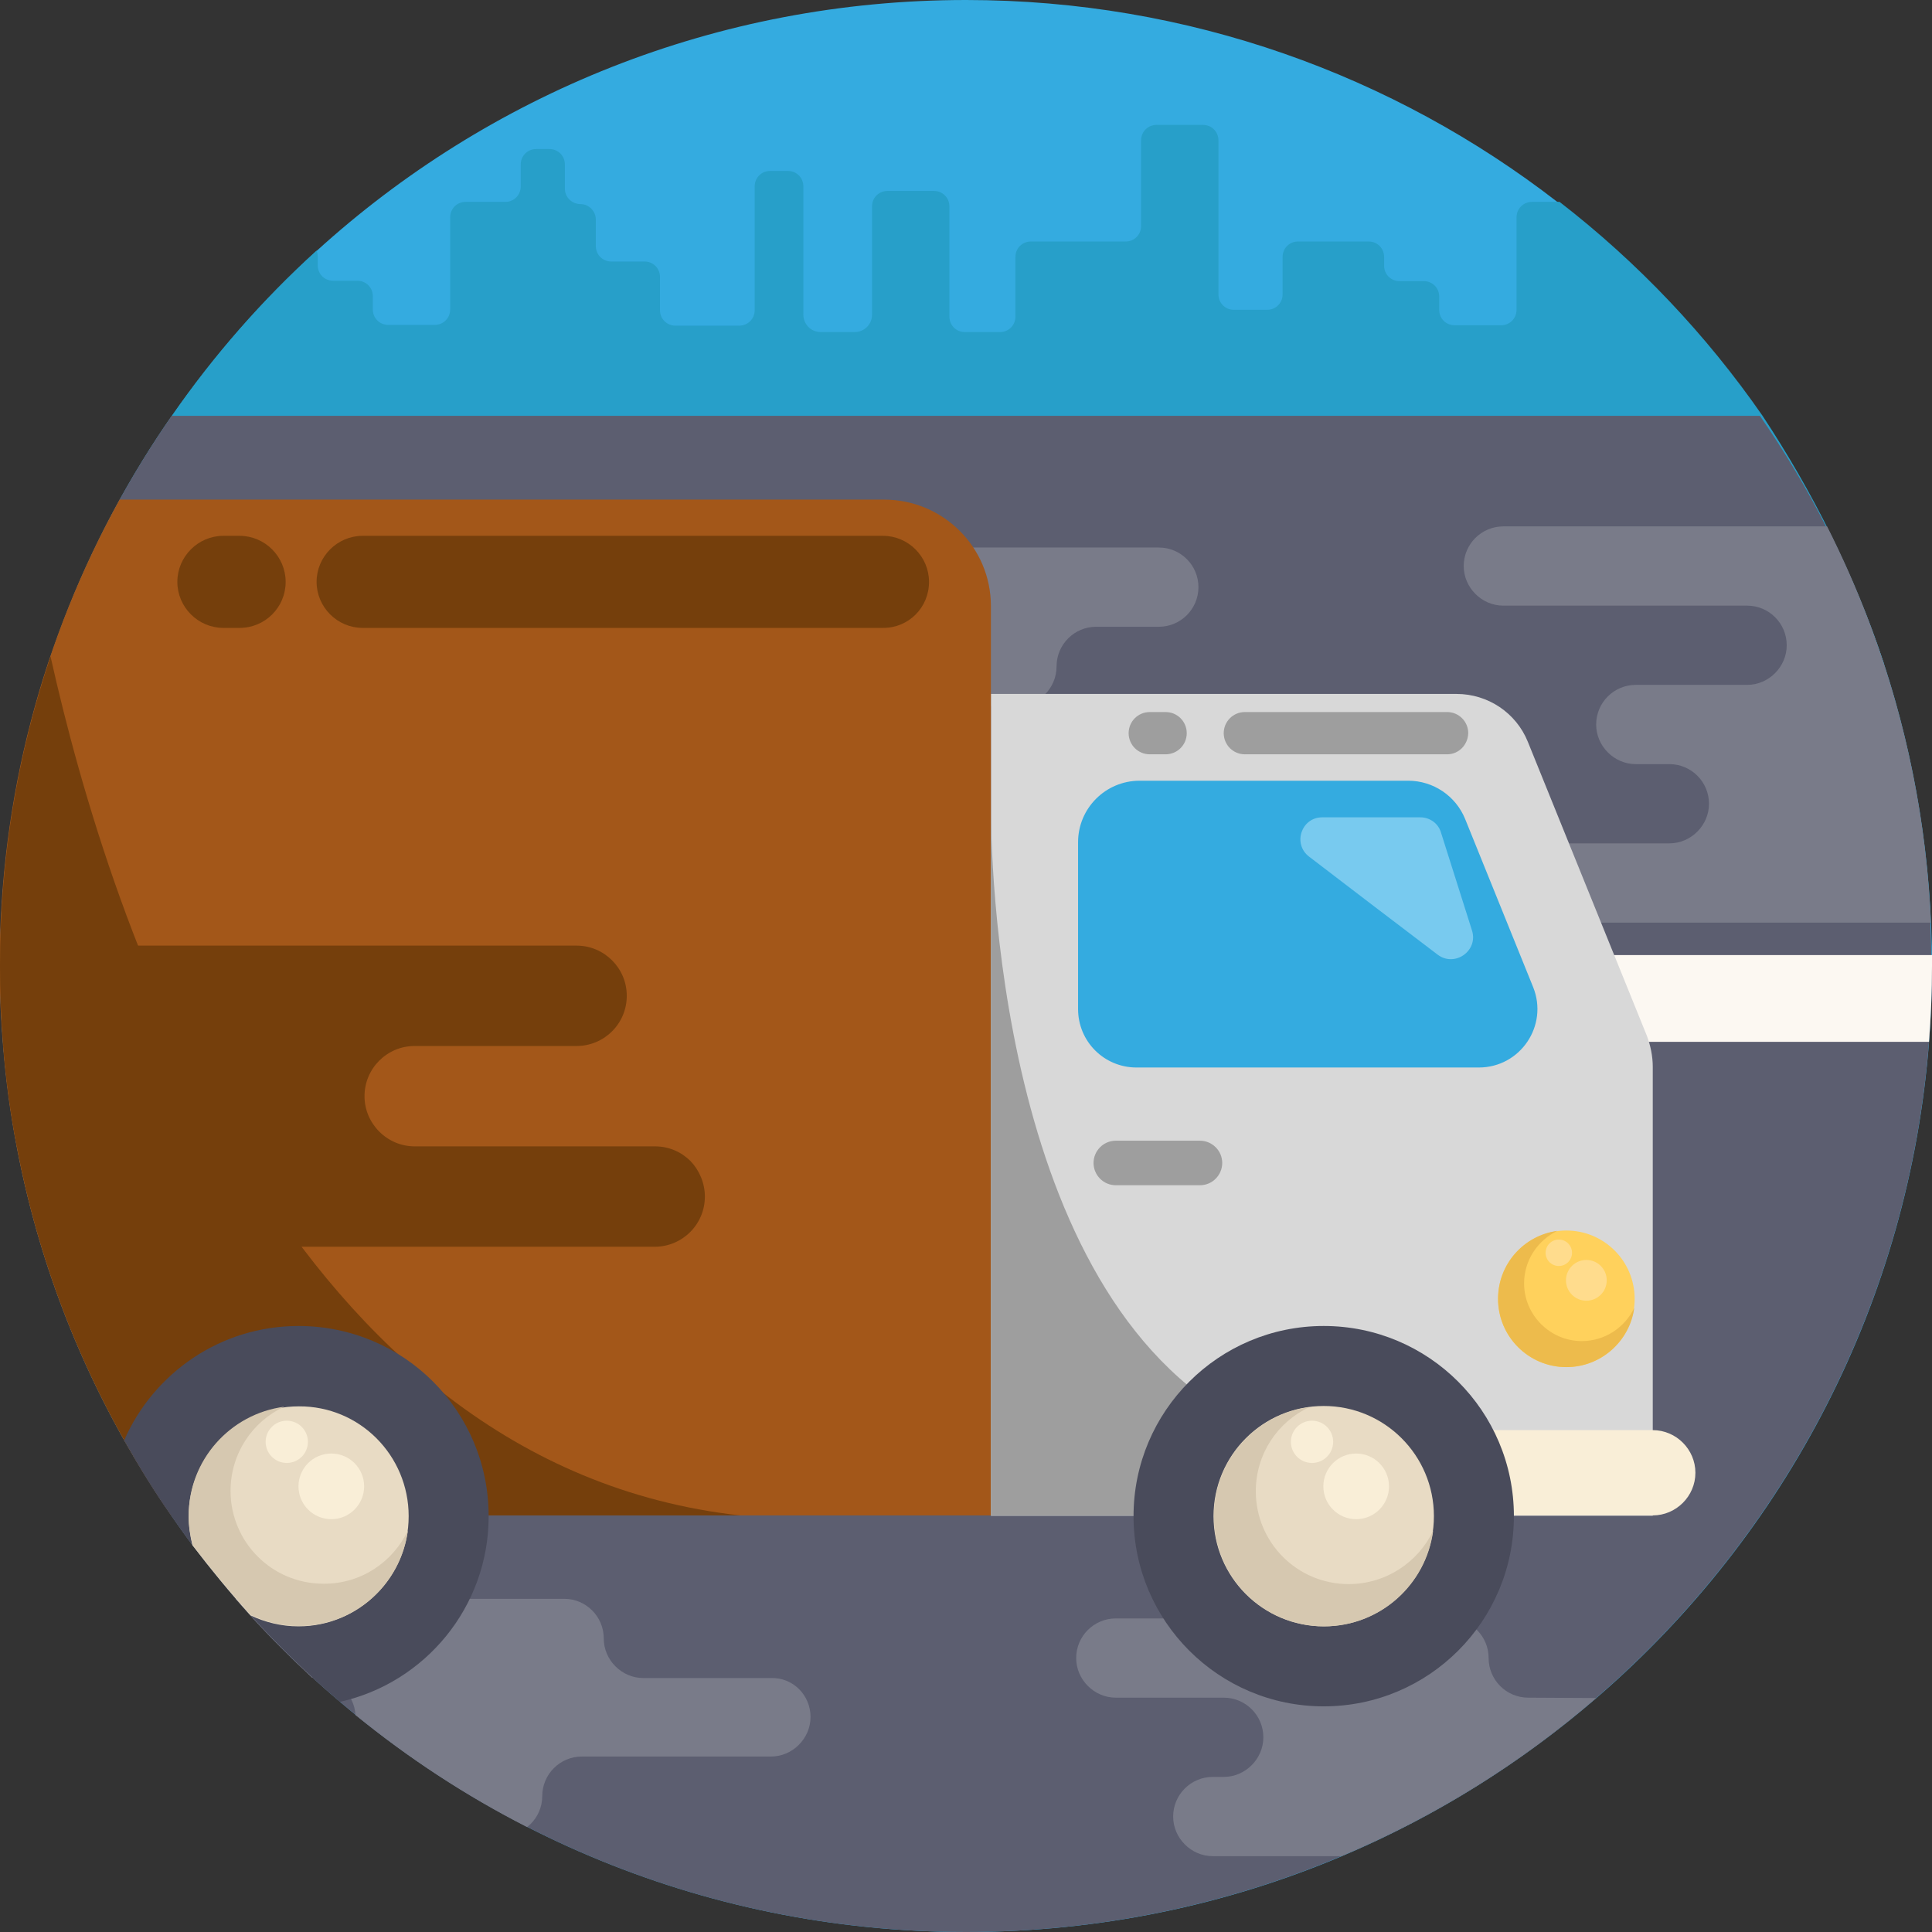 <?xml version="1.0" encoding="utf-8"?>
<!-- Generator: Adobe Illustrator 21.1.0, SVG Export Plug-In . SVG Version: 6.00 Build 0)  -->
<svg version="1.1" id="Capa_1" xmlns="http://www.w3.org/2000/svg" xmlns:xlink="http://www.w3.org/1999/xlink" x="0px" y="0px"
	 viewBox="0 0 512 512" style="enable-background:new 0 0 512 512;" xml:space="preserve">
<rect x="0" y="0" width="512" height="512" fill="#333333" stroke="none"/>
<style type="text/css">
	.st0{fill:#34ABE0;}
	.st1{fill:#279FC9;}
	.st2{fill:#5C5E70;}
	.st3{fill:#797B89;}
	.st4{fill:#FCF8F2;}
	.st5{fill:#D8D8D8;}
	.st6{fill:#A35719;}
	.st7{fill:#F9EED7;}
	.st8{fill:#9E9E9E;}
	.st9{fill:#753F0C;}
	.st10{fill:#494B5B;}
	.st11{fill:#E8DBC4;}
	.st12{fill:#D6C8B0;}
	.st13{fill:#FFD15C;}
	.st14{fill:#EDBB4C;}
	.st15{fill:#FFDC8D;}
	.st16{fill:#78CAEF;}
</style>
<path class="st0" d="M512,256c0,141.4-114.6,256-256,256S0,397.4,0,256c0-13.3,1-26.4,3-39.1c6-39.2,20.9-75.5,42.6-106.7
	c11.1-16,23.9-30.6,38.3-43.7C129.3,25.2,189.7,0,256,0c59,0,113.4,20,156.7,53.5c20.7,16,38.9,35.2,53.8,56.7
	c13.8,20,24.9,42,32.7,65.5C507.5,201,512,228,512,256z"/>
<path class="st1" d="M499.2,175.7l-19.7,38.9c-0.7,1.4-2.1,2.2-3.6,2.2H209.1c-2.3,0-4.1-1.8-4.1-4.1v-13.2l-7.6,15.1
	c-0.7,1.4-2.1,2.2-3.6,2.2H3c6-39.2,20.9-75.5,42.6-106.7c11.1-16,23.9-30.6,38.3-43.7c0.2,0.5,0.3,1,0.3,1.6v2.3
	c0,2.3,1.8,4.1,4.1,4.1h6.4c2.3,0,4.1,1.8,4.1,4.1V82c0,2.3,1.8,4.1,4.1,4.1h12.3c2.3,0,4.1-1.8,4.1-4.1V57.6c0-2.3,1.8-4.1,4.1-4.1
	h10.5c2.3,0,4.1-1.8,4.1-4.1v-5.8c0-2.3,1.8-4.1,4.1-4.1h3.5c2.3,0,4.1,1.8,4.1,4.1V50c0,2.3,1.9,4.1,4.2,4.1c2.2,0,4,1.9,4,4.1v7
	c0,2.3,1.8,4.1,4.1,4.1h8.8c2.3,0,4.1,1.8,4.1,4.1v8.8c0,2.3,1.8,4.1,4.1,4.1h16.9c2.3,0,4.1-1.8,4.1-4.1V49.4
	c0-2.3,1.8-4.1,4.1-4.1h4.7c2.3,0,4.1,1.8,4.1,4.1v34c0,2.5,2,4.6,4.6,4.6h9c2.5,0,4.6-2,4.6-4.6V54.7c0-2.3,1.8-4.1,4.1-4.1h12.3
	c2.3,0,4.1,1.8,4.1,4.1v29.2c0,2.3,1.8,4.1,4.1,4.1h9.3c2.3,0,4.1-1.8,4.1-4.1V68.1c0-2.3,1.8-4.1,4.1-4.1h25.1
	c2.3,0,4.1-1.8,4.1-4.1V37.2c0-2.3,1.8-4.1,4.1-4.1h12.3c2.3,0,4.1,1.8,4.1,4.1V78c0,2.3,1.8,4.1,4.1,4.1h8.8c2.3,0,4.1-1.8,4.1-4.1
	v-9.9c0-2.3,1.8-4.1,4.1-4.1h18.7c2.3,0,4.1,1.8,4.1,4.1v2.3c0,2.3,1.8,4.1,4.1,4.1h6.4c2.3,0,4.1,1.8,4.1,4.1v3.5
	c0,2.3,1.8,4.1,4.1,4.1h12.3c2.3,0,4.1-1.8,4.1-4.1V57.6c0-2.3,1.8-4.1,4.1-4.1h7.3c20.7,16,38.9,35.2,53.8,56.7
	C480.3,130.2,491.4,152.2,499.2,175.7z"/>
<path class="st2" d="M512,256c0,6.8-0.3,13.5-0.8,20.1c-5.4,69.4-38.5,131-88.2,173.9c-20,17.3-42.8,31.5-67.5,41.9
	C325,504.8,291.3,512,256,512c-41.8,0-81.3-10-116.2-27.8c-16.3-8.3-31.5-18.3-45.5-29.7c-1.4-1.1-2.8-2.3-4.2-3.5
	c-2.5-2.1-4.9-4.2-7.3-6.4c-5.7-5.3-11.2-10.8-16.4-16.5l0,0c-1.3-1.5-2.6-2.9-3.9-4.4c-4-4.6-7.8-9.4-11.5-14.2l0,0
	c-1.9-2.5-3.7-5.1-5.5-7.7c-4.5-6.4-8.6-13.1-12.5-20C12,344.6,0,301.7,0,256c0-28.7,4.7-56.2,13.4-82c4.9-14.5,11.1-28.4,18.3-41.6
	c4.2-7.6,8.8-15,13.8-22.2h420.9c6.5,9.4,12.4,19.2,17.6,29.5c16.2,31.7,26,67.2,27.6,104.8c0.1,2.9,0.2,5.8,0.2,8.7
	C512,254.1,512,255,512,256z"/>
<g>
	<path class="st3" d="M511.7,244.5H410.6c-2.9,0-5.5-1.2-7.4-3.1c-1.9-1.9-3.1-4.5-3.1-7.4c0-5.8,4.7-10.5,10.5-10.5h31.8
		c2.9,0,5.5-1.2,7.4-3.1c1.9-1.9,3.1-4.5,3.1-7.4c0-5.8-4.7-10.5-10.5-10.5h-8.9c-2.9,0-5.5-1.2-7.4-3.1c-1.9-1.9-3.1-4.5-3.1-7.4
		c0-5.8,4.7-10.5,10.5-10.5H463c2.9,0,5.5-1.2,7.4-3.1c1.9-1.9,3.1-4.5,3.1-7.4c0-5.8-4.7-10.5-10.5-10.5h-64.6
		c-2.9,0-5.5-1.2-7.4-3.1c-1.9-1.9-3.1-4.5-3.1-7.4c0-5.8,4.7-10.5,10.5-10.5h85.8C500.3,171.4,510.1,206.9,511.7,244.5z"/>
	<path class="st3" d="M423,450c-20,17.3-42.8,31.5-67.5,41.9h-34.1c-2.9,0-5.5-1.2-7.4-3.1s-3.1-4.5-3.1-7.4
		c0-5.8,4.7-10.5,10.5-10.5h2.9c2.9,0,5.5-1.2,7.4-3.1s3.1-4.5,3.1-7.4c0-5.8-4.7-10.5-10.5-10.5h-28.6c-2.9,0-5.5-1.2-7.4-3.1
		s-3.1-4.5-3.1-7.4c0-5.8,4.7-10.5,10.5-10.5H384c5.8,0,10.5,4.7,10.5,10.5s4.7,10.5,10.5,10.5L423,450L423,450z"/>
	<path class="st3" d="M214.8,455c0,2.9-1.2,5.5-3.1,7.4c-1.9,1.9-4.5,3.1-7.4,3.1h-50.1c-5.8,0-10.5,4.7-10.5,10.5
		c0,2.9-1.2,5.5-3.1,7.4c-0.3,0.3-0.6,0.5-0.9,0.8c-16.3-8.3-31.5-18.3-45.5-29.7c-0.3-5.5-4.9-9.9-10.5-9.9h-1
		c-5.7-5.3-11.2-10.8-16.4-16.5l0,0c-1.3-1.5-2.6-2.9-3.9-4.4h87.1c5.8,0,10.5,4.7,10.5,10.5c0,2.9,1.2,5.5,3.1,7.4
		c1.9,1.9,4.5,3.1,7.4,3.1h33.8C210.1,444.5,214.8,449.2,214.8,455z"/>
	<path class="st3" d="M197.1,155.6L197.1,155.6c0-5.8,4.7-10.5,10.5-10.5h99.5c5.8,0,10.5,4.7,10.5,10.5l0,0
		c0,5.8-4.7,10.5-10.5,10.5h-16.6c-5.8,0-10.5,4.7-10.5,10.5l0,0c0,5.8-4.7,10.5-10.5,10.5h-83c-5.8,0-10.5-4.7-10.5-10.5l0,0
		c0-5.8,4.7-10.5,10.5-10.5l0,0C192.4,166,197.1,161.3,197.1,155.6z"/>
</g>
<path class="st4" d="M512,256c0,6.8-0.3,13.5-0.8,20.1H267.5v-23H512C512,254.1,512,255,512,256z"/>
<polygon class="st0" points="427.4,305.8 279.6,305.8 279.6,195.1 393.8,195.1 "/>
<path class="st5" d="M436.4,274.4l-31.5-77.8c-3.1-7.7-10.6-12.7-18.9-12.7H262.6v217.8H438v-119C438,279.9,437.4,277,436.4,274.4z
	 M391.9,282.9h-90.7c-8.6,0-15.5-6.9-15.5-15.5v-44.2c0-9,7.3-16.3,16.3-16.3h71.2c6.6,0,12.6,4,15.1,10.2l18,44.5
	C410.4,271.8,402.9,282.9,391.9,282.9z"/>
<path class="st6" d="M262.6,160.6v241H45.4c-20-28.9-34.2-62-41-97.8c-1.7-8.8-2.9-17.7-3.6-26.7c-0.6-7-0.9-14-0.9-21.1
	c0-44.8,11.5-87,31.8-123.6h202.6C249.9,132.4,262.6,145,262.6,160.6z"/>
<path class="st7" d="M449.3,390.3L449.3,390.3c0,6.2-5.1,11.3-11.3,11.3h-69.8c-54.3,0-6.3-16.4-8.7-22.6H438
	C444.2,379,449.3,384.1,449.3,390.3z"/>
<path class="st8" d="M363.4,401.6H262.6V216.2c0.4,26.1,6.2,142.8,79.5,165.9C362.1,388.4,367.2,395.1,363.4,401.6z"/>
<path class="st9" d="M196.1,401.6H45.4C16.8,360.3,0,310.1,0,256c0-28.7,4.7-56.2,13.4-82C29.5,246.2,76.3,388.2,196.1,401.6z"/>
<circle class="st10" cx="350.8" cy="401.8" r="50.4"/>
<circle class="st11" cx="350.8" cy="401.8" r="29.2"/>
<path class="st12" d="M357.4,419.8c-13.6,0-24.6-11-24.6-24.6c0-9.9,5.8-18.4,14.2-22.3c-14.3,1.9-25.3,14.1-25.3,28.9
	c0,16.1,13.1,29.2,29.2,29.2c14.8,0,27-11,28.9-25.3C375.8,414,367.3,419.8,357.4,419.8z"/>
<g>
	<circle class="st7" cx="359.4" cy="393.9" r="8.7"/>
	<circle class="st7" cx="347.7" cy="382.1" r="5.6"/>
</g>
<circle class="st13" cx="415.1" cy="344.2" r="18.1"/>
<path class="st14" d="M419.2,355.4c-8.4,0-15.3-6.9-15.3-15.3c0-6.1,3.6-11.4,8.8-13.9c-8.9,1.2-15.7,8.8-15.7,18
	c0,10,8.1,18.1,18.1,18.1c9.2,0,16.8-6.9,18-15.7C430.6,351.8,425.3,355.4,419.2,355.4z"/>
<g>
	<circle class="st15" cx="420.4" cy="339.3" r="5.4"/>
	<circle class="st15" cx="413.1" cy="332" r="3.5"/>
</g>
<path class="st10" d="M129.5,401.8c0,24.1-16.9,44.2-39.4,49.2c-16.9-14.4-32-31-44.7-49.3c-4.5-6.4-8.6-13.1-12.5-20
	c7.8-17.8,25.5-30.3,46.2-30.3C107,351.4,129.5,373.9,129.5,401.8z"/>
<path class="st11" d="M108.3,401.8c0,16.1-13.1,29.2-29.2,29.2c-4.6,0-8.9-1.1-12.7-2.9l0,0c-5.4-6-10.5-12.2-15.4-18.6l0,0
	c-0.6-2.4-1-5-1-7.6c0-16.1,13.1-29.2,29.2-29.2C95.3,372.6,108.3,385.7,108.3,401.8z"/>
<path class="st12" d="M108.1,405.6c-1.9,14.3-14.1,25.3-28.9,25.3c-4.6,0-8.9-1.1-12.8-3c-5.4-6-10.6-12.2-15.4-18.6
	c-0.6-2.4-1-5-1-7.6c0-14.8,11-27,25.3-28.9c-8.4,3.9-14.2,12.4-14.2,22.3c0,13.6,11,24.6,24.6,24.6
	C95.6,419.8,104.1,414,108.1,405.6z"/>
<g>
	<circle class="st7" cx="87.8" cy="393.9" r="8.7"/>
	<circle class="st7" cx="76" cy="382.1" r="5.6"/>
</g>
<path class="st16" d="M390.1,246.6c1.7,5.4-4.6,9.8-9.1,6.4l-16.7-12.7L346.9,227c-4.4-3.4-2-10.4,3.5-10.4h26
	c2.5,0,4.8,1.6,5.5,4.1L390.1,246.6z"/>
<g>
	<path class="st8" d="M383.5,199.9h-53.6c-3.1,0-5.6-2.5-5.6-5.6l0,0c0-3.1,2.5-5.6,5.6-5.6h53.6c3.1,0,5.6,2.5,5.6,5.6l0,0
		C389,197.4,386.6,199.9,383.5,199.9z"/>
	<path class="st8" d="M308.9,199.9h-4.2c-3.1,0-5.6-2.5-5.6-5.6l0,0c0-3.1,2.5-5.6,5.6-5.6h4.2c3.1,0,5.6,2.5,5.6,5.6l0,0
		C314.5,197.4,312,199.9,308.9,199.9z"/>
</g>
<g>
	<path class="st9" d="M234.1,166.4h-138c-6.7,0-12.2-5.5-12.2-12.2l0,0c0-6.7,5.5-12.2,12.2-12.2H234c6.7,0,12.2,5.5,12.2,12.2l0,0
		C246.2,161,240.8,166.4,234.1,166.4z"/>
	<path class="st9" d="M63.5,166.4h-4.3c-6.7,0-12.2-5.5-12.2-12.2l0,0c0-6.7,5.5-12.2,12.2-12.2h4.3c6.7,0,12.2,5.5,12.2,12.2l0,0
		C75.7,161,70.2,166.4,63.5,166.4z"/>
</g>
<path class="st8" d="M295.7,314.1H318c3.3,0,5.9-2.7,5.9-5.9l0,0c0-3.3-2.7-5.9-5.9-5.9h-22.3c-3.3,0-5.9,2.7-5.9,5.9l0,0
	C289.8,311.4,292.4,314.1,295.7,314.1z"/>
<path class="st9" d="M186.8,317.1c0,7.4-6,13.3-13.3,13.3H46.9c-3.7,0-7-1.5-9.4-3.9s-3.9-5.7-3.9-9.4c0-7.4-6-13.3-13.3-13.3H4.5
	c-1.7-8.8-2.9-17.7-3.6-26.7c3.1-0.3,6-1.7,8.1-3.8c2.4-2.4,3.9-5.7,3.9-9.4c0-7.4,6-13.3,13.3-13.3h126.6c3.7,0,7,1.5,9.4,3.9
	c2.4,2.4,3.9,5.7,3.9,9.4c0,7.4-6,13.3-13.3,13.3h-42.9c-7.4,0-13.3,6-13.3,13.3s6,13.3,13.3,13.3h63.7c3.7,0,7,1.5,9.4,3.9
	C185.3,310.1,186.8,313.5,186.8,317.1z"/>
</svg>
